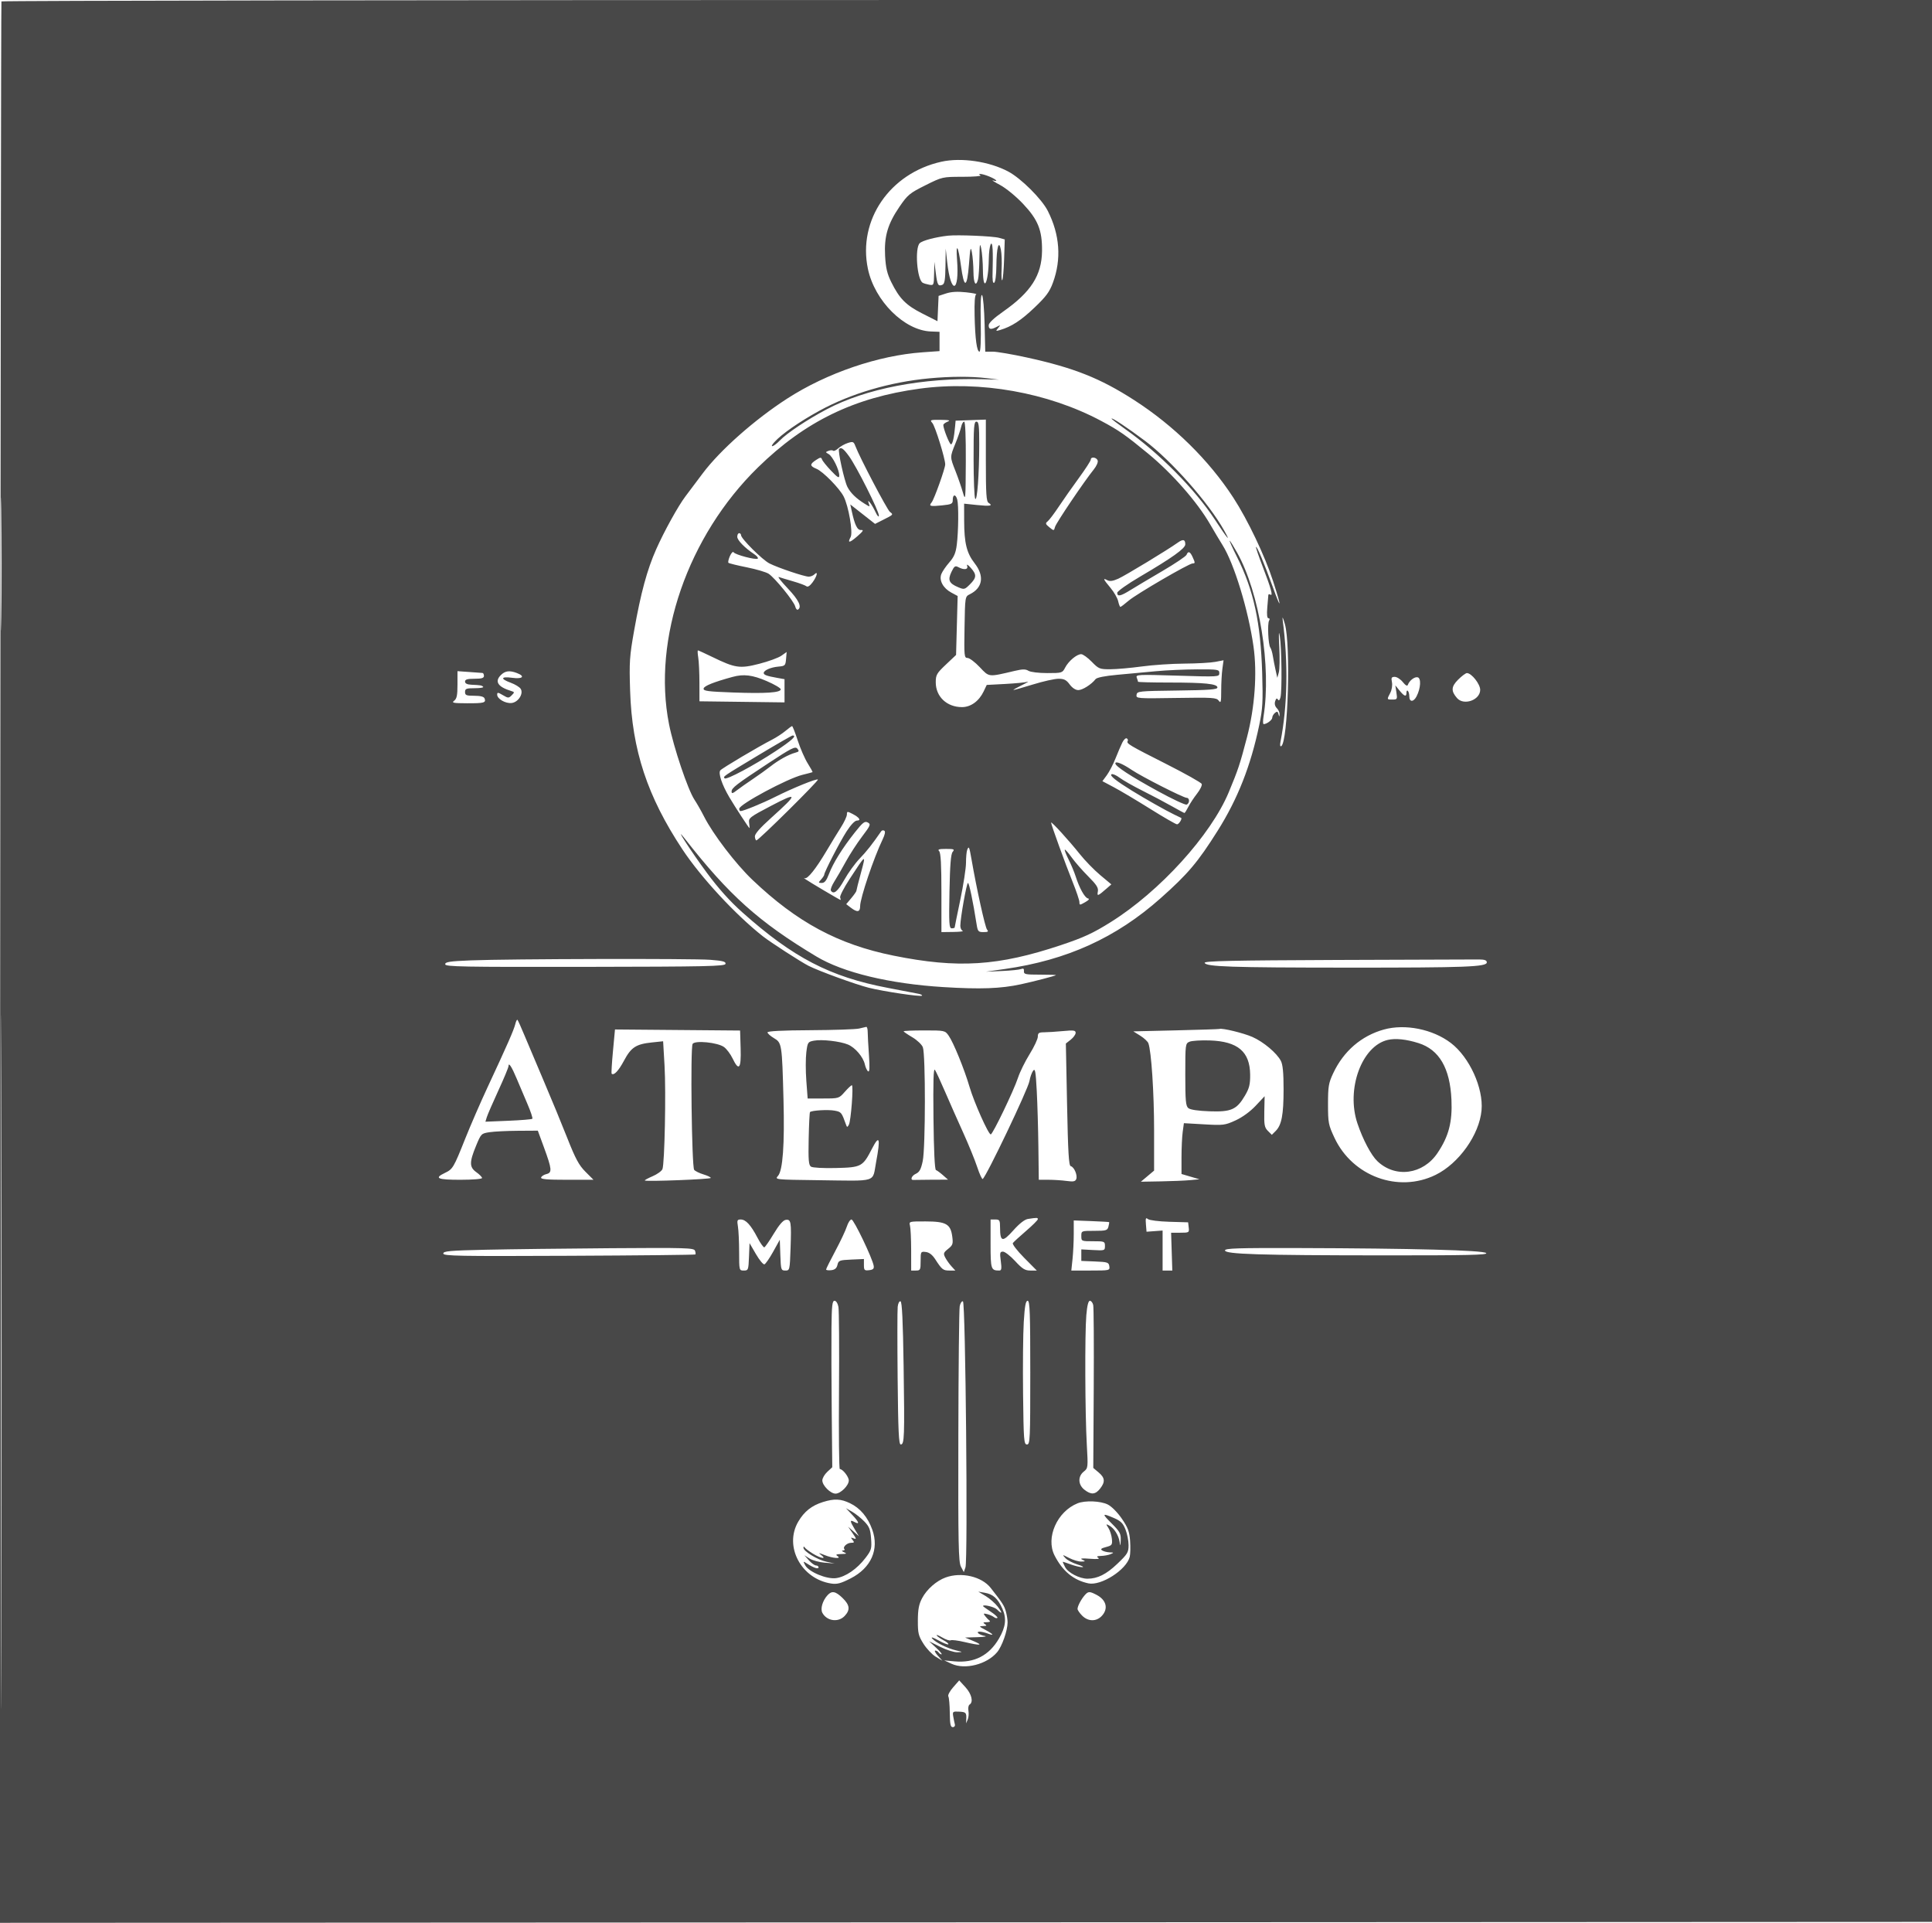 <svg xmlns="http://www.w3.org/2000/svg" width="1022" height="1017" viewBox="0 0 1022 1017" version="1.1">
	<path d="M 0.760 0.750 C 0.563 1.163, 0.263 229.988, 0.093 509.251 L -0.216 1017.002 511.142 1016.751 L 1022.500 1016.500 1022.500 508.250 L 1022.500 0 511.809 0 C 230.929 0, 0.957 0.337, 0.760 0.750 M 498 85.532 C 470.728 91.583, 453.690 116.412, 459.115 142.201 C 462.687 159.185, 478.364 174.781, 492.409 175.323 L 497 175.500 497 180.600 L 497 185.701 488.016 186.338 C 464.568 188.003, 437.448 197.265, 416.500 210.762 C 399.260 221.870, 380.869 238.143, 371.697 250.405 C 367.956 255.407, 363.867 260.850, 362.612 262.500 C 358.790 267.523, 351.323 281.019, 347.113 290.513 C 342.297 301.374, 338.998 313.531, 335.447 333.500 C 333.023 347.133, 332.829 350.050, 333.328 365.500 C 334.336 396.689, 342.439 421.226, 360.985 449.246 C 370.853 464.154, 389.092 483.845, 403.611 495.266 C 407.600 498.404, 423.740 508.828, 427.737 510.848 C 433.265 513.642, 452.570 520.669, 459.543 522.425 C 467.286 524.376, 487.015 527.319, 487.707 526.626 C 487.998 526.335, 487.170 525.884, 485.868 525.623 C 484.566 525.362, 477.220 523.949, 469.544 522.482 C 439.137 516.671, 419.572 506.512, 392.757 482.611 C 386.132 476.706, 380.119 470.016, 373.973 461.713 C 365.716 450.559, 356.056 435.635, 362.098 443.368 C 385.651 473.513, 401.376 487.609, 431.857 505.899 C 446.060 514.421, 470.528 520.318, 499 522.079 C 518.600 523.292, 529.399 522.903, 540 520.604 C 547.122 519.059, 558.148 516.186, 558.568 515.765 C 558.714 515.619, 554.934 515.500, 550.167 515.500 C 542.399 515.500, 541.516 515.311, 541.650 513.681 C 541.759 512.363, 541.347 512.047, 540.150 512.534 C 539.243 512.904, 534.675 513.371, 530 513.573 L 521.500 513.941 531.500 512.518 C 564.330 507.846, 590.426 495.990, 613.984 475.044 C 628.408 462.219, 633.617 456.059, 644.096 439.433 C 654.733 422.557, 661.625 405.053, 666.121 383.500 C 667.936 374.801, 668.139 371.223, 667.678 356 C 666.869 329.250, 663.196 312.250, 654.444 294.750 C 652.038 289.938, 650.256 286, 650.485 286 C 650.715 286, 652.489 288.838, 654.429 292.307 C 666.273 313.486, 672.592 352.686, 668.394 378.940 C 668.037 381.173, 668.056 383, 668.438 383 C 670.084 383, 673 380.818, 673 379.587 C 673 378.849, 673.637 377.716, 674.416 377.069 C 675.541 376.136, 675.929 376.266, 676.300 377.697 C 676.702 379.245, 676.784 379.262, 676.884 377.821 C 676.948 376.898, 676.294 375.437, 675.432 374.574 C 674.429 373.572, 674.108 372.235, 674.541 370.871 C 675.008 369.400, 675.452 369.114, 675.971 369.952 C 676.476 370.770, 676.927 370.404, 677.348 368.835 C 678.231 365.534, 677.987 342.486, 677.004 336.500 C 676.447 333.106, 676.357 334.924, 676.722 342.162 C 677.019 348.026, 676.906 354.101, 676.472 355.662 L 675.683 358.500 674.784 354.500 C 674.289 352.300, 673.632 348.925, 673.324 347 C 673.015 345.075, 672.411 343.050, 671.980 342.500 C 670.888 341.106, 670.372 329.772, 671.331 328.250 C 671.786 327.527, 671.649 327, 671.006 327 C 670.261 327, 670.055 325.097, 670.381 321.250 C 670.649 318.087, 670.898 315.136, 670.934 314.691 C 670.970 314.246, 671.468 314.171, 672.040 314.525 C 673.545 315.455, 672.355 311.162, 667.890 299.551 C 665.786 294.080, 664.213 289.454, 664.396 289.271 C 664.896 288.770, 668.874 298.227, 673.115 310 C 677.900 323.285, 678.105 321.789, 673.467 307.434 C 669.152 294.083, 660.025 274.918, 652.407 263.213 C 639.448 243.304, 620.964 225.132, 599.855 211.552 C 581.950 200.033, 568.059 194.524, 543.179 189.074 C 535.460 187.383, 527.354 186, 525.166 186 L 521.188 186 520.844 171.548 C 520.655 163.600, 520.050 156.646, 519.500 156.096 C 518.833 155.428, 518.600 160.245, 518.799 170.547 C 518.981 179.972, 518.723 186, 518.137 186 C 516.734 186, 515.824 179.288, 515.551 166.934 C 515.392 159.754, 515.682 155.935, 516.405 155.686 C 517.007 155.479, 514.572 154.990, 510.992 154.601 C 506.570 154.120, 503.206 154.311, 500.492 155.197 L 496.500 156.502 496.206 163.191 L 495.911 169.881 487.963 165.861 C 479.245 161.451, 475.782 157.952, 471.450 149.174 C 469.286 144.788, 468.549 141.647, 468.204 135.338 C 467.641 125.035, 469.584 118.439, 475.895 109.224 C 480.123 103.051, 481.237 102.132, 489.500 98.011 C 498.463 93.541, 498.544 93.522, 509.152 93.511 C 515.011 93.505, 519.286 93.169, 518.652 92.765 C 516.585 91.447, 519.829 91.902, 523.532 93.449 C 527.121 94.948, 528.333 96.336, 525.250 95.414 C 524.288 95.127, 525.996 96.227, 529.047 97.859 C 532.187 99.539, 537.454 103.858, 541.183 107.811 C 549.087 116.189, 551.332 121.760, 551.219 132.705 C 551.086 145.554, 545.384 154.476, 530.750 164.734 C 525.668 168.296, 523 170.826, 523 172.083 C 523 174.283, 524.206 174.493, 527.316 172.836 C 529.349 171.753, 529.397 171.798, 528.008 173.481 C 526.623 175.158, 526.695 175.235, 529.008 174.552 C 535.094 172.752, 540.025 169.550, 547.143 162.775 C 553.382 156.835, 555.190 154.399, 556.989 149.500 C 561.566 137.042, 560.640 124.117, 554.271 111.549 C 551.076 105.244, 540.134 94.344, 533.395 90.753 C 523.306 85.377, 508.525 83.197, 498 85.532 M 501.500 124.656 C 494.777 125.407, 487.911 127.232, 486.500 128.643 C 483.855 131.288, 485.075 147.692, 488.054 149.533 C 488.592 149.866, 490.151 150.341, 491.516 150.589 C 493.934 151.027, 494.003 150.874, 494.131 144.770 L 494.262 138.500 495.003 144.289 C 495.831 150.756, 496.238 151.506, 498.457 150.655 C 499.680 150.186, 500.028 148.137, 500.136 140.781 L 500.272 131.500 501.037 138.500 C 502.961 156.100, 507.619 155.069, 506.260 137.343 C 505.530 127.817, 506.935 130.012, 508.339 140.591 C 509.966 152.851, 511.589 152.546, 512.568 139.796 C 513.246 130.957, 513.466 130.066, 514.121 133.500 C 514.541 135.700, 514.911 140.313, 514.942 143.750 C 515 149.987, 516.228 152.011, 517.370 147.750 C 517.701 146.512, 518.031 141.450, 518.101 136.500 C 518.209 128.989, 518.367 128.162, 519.057 131.500 C 519.512 133.700, 519.911 138.762, 519.942 142.750 C 520.042 155.237, 522.867 150.025, 523.059 137 C 523.168 129.626, 524.766 125.695, 525.092 132 C 525.220 134.475, 525.212 139.589, 525.074 143.363 C 524.901 148.109, 525.160 150.019, 525.912 149.554 C 526.543 149.165, 527.030 145.439, 527.070 140.691 C 527.155 130.828, 528.370 126.498, 529.471 132.138 C 529.861 134.139, 530.027 138.731, 529.840 142.342 C 529.653 145.954, 529.798 148.592, 530.163 148.204 C 530.527 147.817, 530.977 142.807, 531.163 137.072 L 531.500 126.644 528.500 125.796 C 525.299 124.892, 506.501 124.098, 501.500 124.656 M 491.500 200.115 C 470.730 202.065, 450.074 208.152, 433.559 217.190 C 422.868 223.040, 413.415 229.623, 409.595 233.878 C 406.650 237.159, 409.258 236.384, 412.480 233.021 C 416.230 229.107, 426.921 221.981, 437.226 216.526 C 458.062 205.496, 488.152 199.699, 520 200.578 L 528.500 200.812 522 200.023 C 513.685 199.013, 502.890 199.046, 491.500 200.115 M 486.500 205.563 C 451.808 210.268, 425.819 222.919, 400.975 247.193 C 363.847 283.469, 344.980 337.948, 353.913 383.081 C 356.346 395.374, 363.870 417.694, 367.357 422.964 C 368.681 424.963, 370.972 428.985, 372.450 431.902 C 377.188 441.251, 389.188 456.952, 398.021 465.357 C 421.644 487.837, 443.440 499.545, 472.660 505.450 C 506.672 512.323, 528.041 510.978, 561.248 499.873 C 573.278 495.850, 578.125 493.610, 587.546 487.720 C 613.468 471.516, 640.539 441.728, 650.010 418.986 C 654.971 407.074, 655.895 404.291, 659.629 390 C 663.792 374.072, 665.087 356.029, 663.082 341.895 C 660.349 322.635, 652.822 298.011, 646.698 288.299 C 645.380 286.209, 642.418 281.244, 640.115 277.264 C 633.291 265.473, 620.067 250.401, 607.357 239.931 C 595.348 230.038, 591.844 227.597, 582.500 222.618 C 554.275 207.578, 518.498 201.222, 486.500 205.563 M 588 221.419 C 588 221.664, 591.216 224.130, 595.148 226.900 C 613.181 239.605, 632.094 258.700, 642.741 274.951 C 649.372 285.071, 651.439 287.473, 647.517 280.500 C 639.253 265.806, 619.632 243.607, 605.667 233.154 C 596.280 226.126, 588 220.627, 588 221.419 M 493.214 223.750 C 494.697 225.452, 500 242.548, 500 245.625 C 500 247.763, 494.159 264.104, 492.816 265.722 C 491.166 267.710, 492.016 267.957, 498.283 267.310 C 503.457 266.776, 504 266.496, 504 264.360 C 504 261.361, 505.576 261.288, 506.370 264.250 C 507.160 267.199, 507.019 280.999, 506.126 288.128 C 505.583 292.466, 504.670 294.611, 502.144 297.489 C 500.341 299.542, 498.448 302.322, 497.936 303.667 C 496.674 306.987, 498.896 311.090, 503.214 313.416 L 506.584 315.231 506.165 330.822 L 505.746 346.413 500.373 351.493 C 495.493 356.108, 495 356.970, 495 360.883 C 495 368.462, 500.857 374, 508.874 374 C 513.544 374, 517.904 370.830, 520.364 365.646 L 521.966 362.269 531.733 361.752 C 537.105 361.468, 542.400 360.951, 543.500 360.604 C 544.600 360.256, 543.250 361.076, 540.500 362.425 C 537.750 363.774, 535.782 364.905, 536.127 364.939 C 536.472 364.972, 541.140 363.650, 546.500 362 C 551.860 360.350, 557.906 359, 559.935 359 C 562.874 359, 564.075 359.610, 565.842 362 C 567.205 363.844, 568.960 365, 570.395 365 C 572.643 365, 577.380 361.996, 579.538 359.203 C 580.193 358.355, 584.447 357.506, 591.038 356.907 C 596.792 356.384, 606 355.531, 611.500 355.012 C 617 354.492, 626.788 354.052, 633.250 354.034 C 644.389 354.002, 645 354.105, 645 356.023 C 645 358.014, 644.644 358.035, 622.831 357.360 C 601.995 356.716, 600.701 356.779, 601.331 358.419 C 601.699 359.379, 602 360.352, 602 360.582 C 602 360.812, 609.362 361, 618.360 361 C 637.314 361, 644 361.682, 644 363.616 C 644 364.691, 639.744 365.014, 622.750 365.230 C 602.367 365.489, 601.488 365.582, 601.212 367.500 C 600.931 369.455, 601.400 369.492, 622.160 369.160 C 641.603 368.849, 643.505 368.970, 644.698 370.601 C 645.813 372.126, 646 371.368, 646 365.331 C 646 361.452, 646.279 356.242, 646.621 353.752 L 647.241 349.224 642.871 350.069 C 640.467 350.533, 633.100 350.947, 626.500 350.988 C 619.900 351.030, 609.775 351.710, 604 352.500 C 598.225 353.290, 590.779 353.951, 587.453 353.968 C 581.699 353.998, 581.217 353.806, 577.500 350 C 575.352 347.800, 572.846 346, 571.932 346 C 569.592 346, 565.237 349.642, 563.454 353.088 C 561.982 355.935, 561.771 356, 553.961 356 C 549.452 356, 545.130 355.474, 544.038 354.792 C 542.523 353.846, 540.955 353.854, 536.802 354.831 C 522.610 358.168, 523.373 358.249, 518.263 352.852 C 515.736 350.184, 512.832 348, 511.810 348 C 510.063 348, 509.967 347.022, 510.225 331.778 C 510.499 315.591, 510.505 315.554, 513 314.317 C 519.864 310.914, 520.837 304.686, 515.561 297.914 C 511.356 292.516, 510.056 287.243, 510.024 275.448 L 510 266.396 516.750 267.102 C 523.769 267.835, 525.473 267.528, 522.971 265.983 C 521.750 265.228, 521.500 261.410, 521.500 243.501 L 521.500 221.928 513.500 222.214 L 505.500 222.500 505.236 225.500 C 504.713 231.441, 503.894 235, 503.049 235 C 502.260 235, 499 226.778, 499 224.790 C 499 224.320, 500.012 223.529, 501.250 223.031 C 502.985 222.334, 502.149 222.112, 497.595 222.063 C 492.055 222.004, 491.784 222.108, 493.214 223.750 M 508.450 225.750 C 508.126 227.262, 506.766 231.200, 505.428 234.500 C 502.446 241.852, 502.445 241.551, 505.469 249.230 C 506.827 252.679, 508.580 257.750, 509.365 260.500 C 510.719 265.245, 510.797 264.416, 510.896 244.250 C 510.961 230.954, 510.633 223, 510.019 223 C 509.480 223, 508.773 224.238, 508.450 225.750 M 515.015 242.750 C 515.024 253.613, 515.404 263.089, 515.861 263.810 C 516.910 265.463, 518 250.701, 518 234.846 C 518 224.983, 517.749 223, 516.500 223 C 515.217 223, 515.002 225.854, 515.015 242.750 M 448.500 234.293 C 446.850 234.822, 444.567 236.101, 443.426 237.136 C 442.285 238.171, 441.067 238.734, 440.719 238.386 C 440.371 238.038, 439.279 238.064, 438.293 238.444 C 436.581 239.103, 436.583 239.181, 438.345 240.170 C 440.428 241.339, 443.957 248.466, 443.955 251.500 C 443.954 253.111, 443.113 252.620, 439.636 248.976 C 437.261 246.488, 435.099 243.798, 434.832 242.997 C 434.421 241.764, 433.939 241.810, 431.674 243.294 C 428.251 245.537, 428.306 246.470, 431.950 247.979 C 435.354 249.389, 444.040 258.235, 446.264 262.558 C 448.882 267.644, 451.291 281.588, 449.976 284.044 C 448.170 287.420, 449.358 287.269, 453.583 283.586 C 456.574 280.980, 457.034 280.211, 455.531 280.336 C 453.516 280.504, 452.159 277.745, 450.521 270.154 L 449.799 266.808 456.345 271.952 L 462.891 277.097 467.195 274.925 C 472.692 272.153, 472.647 272.206, 470.752 270.740 C 469.265 269.590, 454.751 241.950, 452.500 235.982 C 451.592 233.576, 451.224 233.420, 448.500 234.293 M 443.856 237.477 C 443.075 238.258, 446.628 254.381, 448.282 257.562 C 449.948 260.766, 452.889 263.627, 457.405 266.440 C 460.226 268.197, 460.289 268.195, 459.595 266.374 C 458.327 263.044, 461.111 266.513, 463.062 270.692 C 464.088 272.893, 464.872 273.755, 464.919 272.736 C 465.024 270.447, 453.119 246.766, 449.091 241.250 C 446.159 237.235, 444.961 236.372, 443.856 237.477 M 0.468 298.500 C 0.468 329.850, 0.595 342.530, 0.750 326.679 C 0.904 310.827, 0.904 285.177, 0.749 269.679 C 0.594 254.180, 0.468 267.150, 0.468 298.500 M 577 243.109 C 577 243.719, 574.157 248.106, 570.683 252.859 C 567.209 257.612, 562.425 264.425, 560.052 268 C 557.679 271.575, 555.055 275.049, 554.220 275.719 C 552.893 276.785, 553.003 277.183, 555.101 278.888 C 557.492 280.831, 557.502 280.830, 558.103 278.669 C 558.694 276.541, 573.484 254.624, 578.618 248.268 C 580.081 246.457, 580.972 244.369, 580.645 243.518 C 579.977 241.776, 577 241.441, 577 243.109 M 390 283.896 C 390 285.734, 393.946 289.777, 399.024 293.141 C 400.386 294.043, 401.211 295.082, 400.857 295.450 C 400.018 296.323, 388.870 293.408, 388.064 292.104 C 387.723 291.552, 386.845 292.453, 386.113 294.108 C 385.381 295.762, 385.031 297.365, 385.337 297.670 C 385.642 297.975, 390.009 299.051, 395.042 300.061 C 400.075 301.070, 405.272 302.603, 406.590 303.467 C 409.900 305.636, 419.961 317.996, 420.649 320.740 C 420.960 321.975, 421.615 322.738, 422.107 322.434 C 424.319 321.067, 422.531 317.333, 416.750 311.249 C 413.313 307.631, 411.175 304.909, 412 305.200 C 412.825 305.491, 416.200 306.507, 419.500 307.459 C 422.800 308.410, 425.985 309.587, 426.577 310.074 C 427.265 310.638, 428.440 309.896, 429.827 308.020 C 432.207 304.801, 432.928 301.672, 430.800 303.800 C 430.140 304.460, 428.799 305, 427.821 305 C 425.498 305, 411.486 300.287, 407 297.997 C 403.276 296.097, 392 284.878, 392 283.074 C 392 282.483, 391.550 282, 391 282 C 390.450 282, 390 282.853, 390 283.896 M 623 287.022 C 617.605 290.877, 595.283 304.408, 591.551 306.084 C 588.753 307.341, 587.078 307.577, 585.801 306.894 C 583.241 305.523, 583.537 306.257, 587.420 310.905 C 589.302 313.156, 591.137 316.349, 591.500 317.999 C 591.862 319.650, 592.389 321, 592.670 321 C 592.952 321, 594.919 319.513, 597.041 317.697 C 601.106 314.217, 628.970 298, 630.884 298 C 632.279 298, 632.275 297.697, 630.839 294.547 C 629.534 291.682, 628.478 291.313, 627.663 293.437 C 627.359 294.227, 621.574 298.115, 614.806 302.076 C 608.037 306.038, 600.436 310.566, 597.912 312.139 C 592.786 315.336, 591 315.698, 591 313.538 C 591 312.727, 596.448 308.879, 603.250 304.888 C 620.084 295.009, 627 290.066, 627 287.914 C 627 285.275, 625.814 285.010, 623 287.022 M 511.602 299.250 C 512.309 301.272, 510.030 301.622, 506.935 299.965 C 505.274 299.076, 504.760 299.436, 503.290 302.519 C 501.251 306.794, 502.026 308.551, 506.845 310.577 C 510.037 311.919, 510.298 311.856, 513.088 309.066 C 516.651 305.503, 516.724 303.923, 513.496 300.306 C 512.002 298.633, 511.238 298.207, 511.602 299.250 M 678.528 328 C 681.502 350.533, 681.084 373.387, 677.351 392.375 C 677.008 394.121, 677.169 395.014, 677.761 394.647 C 681.347 392.432, 682.859 341.004, 679.663 330 C 678.628 326.436, 678.228 325.732, 678.528 328 M 369.358 347.750 C 369.699 349.813, 369.983 355.871, 369.989 361.213 L 370 370.927 392.501 371.213 L 415.002 371.500 415.001 365.361 L 415 359.223 411.250 358.558 C 405.700 357.574, 404 356.967, 404 355.968 C 404 354.552, 407.715 352.929, 411.778 352.571 C 415.276 352.262, 415.519 352.020, 415.815 348.543 L 416.130 344.844 413.315 346.829 C 411.767 347.920, 406.515 349.836, 401.645 351.086 C 391.367 353.724, 388.927 353.372, 376.911 347.524 C 372.928 345.586, 369.460 344, 369.204 344 C 368.948 344, 369.017 345.688, 369.358 347.750 M 242 362.132 C 242 367.766, 241.630 369.561, 240.250 370.608 C 238.751 371.746, 239.731 371.941, 247.083 371.968 C 256.088 372.002, 257.203 371.692, 256.324 369.402 C 255.964 368.464, 254.168 368, 250.893 368 C 246.667 368, 246 367.728, 246 366 C 246 364.258, 246.667 364, 251.167 364 C 254.008 364, 256.002 363.668, 255.596 363.263 C 254.810 362.476, 254.314 362.390, 249.250 362.152 C 247.095 362.051, 246 361.494, 246 360.500 C 246 359.367, 247.222 359, 251 359 C 254.778 359, 256 358.633, 256 357.500 C 256 356.675, 255.662 355.971, 255.250 355.936 C 254.838 355.900, 251.688 355.672, 248.250 355.428 L 242 354.985 242 362.132 M 264.939 357.061 C 261.516 360.484, 263.359 363.312, 270.428 365.482 C 272.232 366.036, 272.248 366.181, 270.677 367.752 C 269.106 369.323, 268.807 369.317, 265.999 367.659 C 263.408 366.128, 263 366.095, 263 367.420 C 263 369.651, 267.426 372.197, 270.654 371.823 C 274.159 371.416, 277.048 366.887, 275.435 364.328 C 274.849 363.398, 272.486 361.952, 270.185 361.112 C 264.482 359.033, 264.910 357.662, 271 358.500 C 276.491 359.255, 277.985 357.705, 273.435 355.975 C 269.539 354.494, 267.208 354.792, 264.939 357.061 M 771.325 359.475 C 767.633 363.167, 767.500 365.523, 770.773 369.250 C 774.366 373.342, 783 370.246, 783 364.866 C 783 361.794, 778.410 356, 775.977 356 C 775.330 356, 773.236 357.564, 771.325 359.475 M 387.500 358.026 C 377.538 360.751, 372.473 362.781, 372.209 364.153 C 371.957 365.462, 374.242 365.773, 387.707 366.263 C 405.036 366.893, 413 366.363, 413 364.580 C 413 363.942, 409.641 361.976, 405.535 360.210 C 398.026 356.981, 393.376 356.418, 387.500 358.026 M 736.317 360.835 C 736.640 362.449, 736.263 364.866, 735.442 366.449 C 733.574 370.050, 733.557 370, 736.631 370 C 739.107 370, 739.228 369.780, 738.681 366.250 L 738.100 362.500 740.338 365.250 C 742.898 368.397, 744 368.723, 744 366.333 C 744 365.417, 744.337 365.007, 744.750 365.424 C 745.163 365.840, 745.500 367.113, 745.500 368.252 C 745.500 371.427, 747.711 371.460, 749.340 368.309 C 751.572 363.994, 751.855 358.599, 749.871 358.215 C 748.201 357.892, 745.533 359.975, 744.725 362.232 C 744.430 363.057, 743.500 362.539, 742.063 360.750 C 740.849 359.238, 738.931 358, 737.802 358 C 736.082 358, 735.842 358.458, 736.317 360.835 M 415.500 386.591 C 413.850 387.976, 410.700 390.033, 408.500 391.161 C 401.151 394.931, 382.009 406.284, 381.045 407.445 C 379.839 408.899, 381.890 415.030, 385.801 421.662 C 388.813 426.770, 396.145 438, 396.468 438 C 396.570 438, 396.482 436.762, 396.272 435.250 C 395.912 432.652, 396.561 432.149, 408.048 426.128 C 422.256 418.682, 422.254 419.720, 408.031 432.500 C 401.920 437.992, 399.187 441.127, 399.314 442.500 C 399.416 443.600, 399.779 444.500, 400.120 444.500 C 401.247 444.500, 433.212 412.878, 432.652 412.318 C 432.006 411.673, 419.326 416.828, 409.819 421.601 C 403.271 424.889, 393.234 428.998, 391.750 428.999 C 391.337 429, 391.015 428.438, 391.034 427.750 C 391.098 425.399, 416.534 411.764, 424.500 409.811 C 427.250 409.136, 429.636 408.505, 429.801 408.408 C 429.967 408.311, 428.842 406.240, 427.301 403.806 C 425.761 401.372, 423.375 395.922, 422 391.694 C 420.625 387.466, 419.275 384.021, 419 384.039 C 418.725 384.057, 417.150 385.205, 415.500 386.591 M 401.146 399.451 C 382.149 410.861, 382.374 410.707, 383.336 411.669 C 384.283 412.617, 398.743 404.908, 410.250 397.321 C 418.815 391.673, 421.746 388.968, 419.250 389.014 C 418.837 389.021, 410.691 393.718, 401.146 399.451 M 593.706 392.717 C 592.947 394.248, 591.315 398.051, 590.080 401.168 C 588.845 404.286, 586.782 408.262, 585.497 410.004 L 583.159 413.173 589.332 416.447 C 592.727 418.248, 601.353 423.382, 608.502 427.855 C 615.651 432.328, 622.014 435.991, 622.643 435.994 C 623.630 435.999, 625.528 432.954, 624.774 432.577 C 624.623 432.502, 622.925 431.683, 621 430.758 C 616.652 428.667, 605.860 422.568, 598.815 418.220 C 590.307 412.968, 586.859 410.205, 587.963 409.523 C 588.527 409.174, 590.453 409.991, 592.244 411.337 C 594.035 412.683, 599.550 415.813, 604.500 418.291 C 609.450 420.769, 616.356 424.417, 619.846 426.398 C 623.336 428.379, 626.362 430, 626.570 430 C 626.778 430, 627.697 428.538, 628.611 426.750 C 629.526 424.962, 631.607 421.804, 633.237 419.730 C 634.866 417.657, 635.971 415.367, 635.693 414.641 C 635.414 413.915, 626.932 409.149, 616.843 404.050 C 597.328 394.185, 595.735 393.237, 596.527 391.956 C 596.805 391.506, 596.594 390.867, 596.059 390.536 C 595.523 390.205, 594.464 391.187, 593.706 392.717 M 406.500 403.644 C 389.383 414.903, 387 416.738, 387 418.659 C 387 419.849, 387.579 419.716, 389.750 418.027 C 391.262 416.850, 395.038 414.190, 398.139 412.115 C 401.240 410.041, 405.515 406.978, 407.639 405.309 C 411.882 401.974, 417.229 399.033, 420.776 398.085 C 422.705 397.569, 422.864 397.233, 421.783 395.954 C 420.666 394.632, 418.684 395.630, 406.500 403.644 M 590 403.763 C 590 405.286, 597.936 410.466, 612.477 418.433 C 620.133 422.629, 626.983 425.837, 627.699 425.562 C 629.362 424.924, 629.404 422.005, 627.750 421.984 C 625.967 421.962, 603.923 410.764, 598.630 407.192 C 593.694 403.861, 590 402.393, 590 403.763 M 0.493 720.500 C 0.493 883.850, 0.609 950.526, 0.750 868.669 C 0.891 786.812, 0.891 653.162, 0.750 571.669 C 0.609 490.176, 0.493 557.150, 0.493 720.500 M 448 430.779 C 448 431.785, 446.582 434.834, 444.849 437.554 C 443.116 440.274, 439.716 445.841, 437.294 449.925 C 431.570 459.577, 427.116 465.145, 425.662 464.467 C 425.023 464.169, 425.175 464.399, 426 464.978 C 428.058 466.423, 444.245 476, 444.628 476 C 444.798 476, 444.710 475.409, 444.433 474.686 C 444.156 473.963, 446.404 469.576, 449.428 464.936 C 458.181 451.511, 458.177 451.513, 455.467 461.500 C 454.124 466.450, 453.019 470.803, 453.012 471.173 C 453.006 471.544, 451.794 473.280, 450.319 475.033 L 447.638 478.219 450.069 480.087 C 453.489 482.715, 455 482.459, 455 479.250 C 455 475.059, 462.225 453.647, 466.912 443.945 C 468.124 441.437, 468.446 439.775, 467.796 439.374 C 467.235 439.027, 466.489 439.161, 466.138 439.670 C 461.444 446.482, 458.468 450.258, 454.783 454.076 C 452.354 456.593, 448.687 461.656, 446.634 465.326 C 443.148 471.560, 440.941 473.332, 439.522 471.035 C 439.194 470.504, 440.007 468.367, 441.329 466.285 C 442.651 464.203, 445.401 459.442, 447.440 455.705 C 449.480 451.968, 453.343 446.010, 456.027 442.465 C 460.526 436.520, 460.760 435.942, 459.033 435.017 C 457.440 434.165, 456.419 434.950, 452.211 440.258 C 445.606 448.591, 440.702 456.467, 438.520 462.250 C 437.197 465.757, 436.200 467, 434.709 467 C 432.816 467, 432.794 466.886, 434.345 465.171 C 435.255 464.165, 436 463.036, 436 462.661 C 436 461.289, 444.226 445.337, 447.811 439.759 C 450.058 436.262, 452.207 434.014, 453.309 434.009 C 455.693 433.997, 454.596 432.359, 450.937 430.467 C 448.204 429.054, 448 429.076, 448 430.779 M 556.015 435.082 C 555.989 436.062, 563.595 457.025, 567.405 466.472 C 569.382 471.376, 571 476.180, 571 477.148 C 571 478.814, 571.158 478.817, 573.995 477.203 C 576.017 476.053, 576.498 475.394, 575.476 475.173 C 573.808 474.813, 570.969 469.695, 568.999 463.500 C 568.299 461.300, 566.633 457.318, 565.296 454.651 C 563.959 451.983, 563.045 449.622, 563.264 449.402 C 563.484 449.183, 565.114 451.023, 566.886 453.491 C 568.658 455.959, 572.608 460.477, 575.663 463.532 C 580.094 467.963, 581.121 469.585, 580.745 471.552 C 580.235 474.220, 580.700 474.044, 585.693 469.677 L 587.886 467.759 582.011 462.849 C 578.779 460.149, 573.908 455.141, 571.185 451.720 C 565.555 444.646, 556.039 434.208, 556.015 435.082 M 511.624 449.539 C 511.281 450.432, 511 453.492, 511 456.338 C 511 459.185, 509.650 467.958, 508 475.835 C 506.350 483.712, 505 490.347, 505 490.578 C 505 490.810, 504.300 491, 503.443 491 C 502.076 491, 501.932 488.647, 502.255 471.579 C 502.523 457.491, 502.984 451.724, 503.934 450.579 C 505.098 449.177, 504.703 449, 500.422 449 C 496.672 449, 495.867 449.267, 496.800 450.200 C 497.656 451.056, 498 457.356, 498 472.200 L 498 493 504.250 492.921 C 507.688 492.878, 509.938 492.615, 509.250 492.338 C 508.563 492.060, 507.999 490.858, 507.997 489.667 C 507.991 485.672, 511.319 467, 512.037 467 C 512.668 467, 514.699 476.705, 516.589 488.750 C 517.202 492.655, 517.498 493, 520.250 493 C 522.662 493, 523.025 492.735, 522.116 491.640 C 521.103 490.419, 516.626 470.150, 513.919 454.525 C 512.751 447.783, 512.504 447.245, 511.624 449.539 M 249 507.956 C 237.909 508.403, 235.500 508.768, 235.500 510 C 235.500 511.321, 244.338 511.486, 309.500 511.385 C 374.044 511.284, 383.538 511.080, 383.794 509.786 C 384.027 508.611, 382.369 508.169, 375.794 507.658 C 366.249 506.915, 269.154 507.143, 249 507.956 M 707.669 507.728 C 651.757 507.953, 636.924 508.275, 637.249 509.257 C 637.929 511.314, 651.129 511.758, 712.485 511.789 C 775.561 511.820, 786.500 511.408, 786.500 509 C 786.500 507.922, 785.376 507.492, 782.500 507.471 C 780.300 507.455, 746.626 507.570, 707.669 507.728 M 272.567 541.703 C 271.831 544.757, 268.309 552.777, 257.942 575 C 254.221 582.975, 248.889 595.241, 246.092 602.259 C 239.950 617.667, 239.528 618.378, 235.322 620.383 C 229.481 623.169, 231.360 624, 243.500 624 C 249.940 624, 255 623.590, 255 623.068 C 255 622.556, 253.650 621.175, 252 620 C 248.255 617.333, 248.225 614.747, 251.837 606 C 254.478 599.606, 254.595 599.489, 259.011 598.824 C 261.480 598.452, 268.225 598.119, 274 598.084 L 284.500 598.019 287.705 606.760 C 291.972 618.394, 292.149 620.233, 289.074 620.972 C 287.740 621.293, 286.465 622.105, 286.241 622.778 C 285.933 623.702, 289.258 624, 299.890 624 L 313.947 624 309.698 619.750 C 306.261 616.313, 304.429 612.918, 300.120 602 C 297.189 594.575, 291.623 581.075, 287.749 572 C 283.876 562.925, 279.250 551.990, 277.470 547.701 C 275.691 543.411, 274.011 539.677, 273.737 539.404 C 273.464 539.131, 272.937 540.165, 272.567 541.703 M 454.500 544 C 452.850 544.420, 441.262 544.817, 428.750 544.882 C 413.831 544.959, 406 545.356, 406 546.034 C 406 546.602, 407.546 547.980, 409.436 549.095 C 413.581 551.540, 413.683 552.202, 414.455 581.500 C 415.085 605.423, 414.094 619.133, 411.531 621.966 C 409.773 623.908, 409.979 623.930, 432.628 624.214 C 464.844 624.617, 461.366 625.702, 463.455 614.600 C 465.840 601.931, 465.218 599.881, 461.302 607.500 C 456.370 617.097, 455.705 617.454, 442.148 617.780 C 435.521 617.939, 429.853 617.628, 429 617.057 C 427.764 616.232, 427.549 613.636, 427.777 602.334 C 427.930 594.787, 428.245 588.422, 428.478 588.189 C 429.375 587.292, 438.046 586.786, 441.483 587.431 C 445.047 588.100, 445.185 588.270, 447.597 595 C 448.064 596.302, 448.253 596.288, 449.037 594.893 C 450.137 592.934, 451.569 574, 450.617 574 C 450.244 574, 448.556 575.575, 446.866 577.500 C 443.819 580.971, 443.723 581, 435.515 581 L 427.238 581 426.534 571.607 C 426.146 566.441, 426.143 559.702, 426.527 556.631 C 427.198 551.259, 427.353 551.024, 430.625 550.411 C 434.766 549.634, 444.394 550.735, 448.547 552.462 C 452.388 554.058, 456.630 559.039, 457.492 562.965 C 457.856 564.621, 458.642 566.279, 459.238 566.647 C 460.005 567.121, 460.128 564.590, 459.661 558.005 C 459.297 552.883, 459 547.412, 459 545.846 C 459 544.281, 458.663 543.053, 458.250 543.118 C 457.837 543.183, 456.150 543.580, 454.500 544 M 732 544.539 C 720.124 547.855, 710.701 555.993, 705.240 567.650 C 702.799 572.863, 702.500 574.644, 702.500 584 C 702.500 593.867, 702.706 594.940, 705.926 601.810 C 715.467 622.169, 739.706 631.061, 759.390 621.422 C 771.717 615.386, 782.539 600.180, 783.711 587.247 C 784.775 575.513, 777.328 559.160, 767.504 551.659 C 757.910 544.333, 743.258 541.395, 732 544.539 M 324.246 556 C 323.657 562.325, 323.341 567.668, 323.544 567.874 C 324.695 569.037, 327.201 566.403, 330.079 561.004 C 333.854 553.920, 336.433 552.238, 344.867 551.356 L 350.783 550.738 351.533 563.619 C 352.347 577.629, 351.586 615.366, 350.428 618.347 C 350.034 619.364, 347.688 621.062, 345.214 622.123 C 342.741 623.183, 340.893 624.198, 341.108 624.378 C 341.898 625.038, 376 623.721, 376 623.030 C 376 622.638, 374.253 621.793, 372.119 621.154 C 369.984 620.514, 367.775 619.430, 367.210 618.745 C 365.912 617.171, 365.135 554.066, 366.390 552.118 C 367.655 550.156, 379.641 551.361, 382.991 553.787 C 384.371 554.786, 386.400 557.477, 387.500 559.766 C 390.883 566.805, 392.112 565.303, 391.786 554.529 L 391.500 545.058 358.408 544.779 L 325.316 544.500 324.246 556 M 622 544.971 L 599.500 545.500 603.151 547.770 C 605.159 549.019, 607.100 550.818, 607.465 551.769 C 609.035 555.861, 610.500 578.089, 610.500 597.822 L 610.500 619.145 607 622.083 L 603.500 625.021 614 624.839 C 619.775 624.739, 626.750 624.450, 629.500 624.196 L 634.500 623.735 629.750 622.337 L 625 620.939 625 612.109 C 625 607.253, 625.284 601.205, 625.632 598.671 L 626.263 594.062 636.977 594.675 C 647.159 595.257, 647.985 595.154, 653.596 592.587 C 657.204 590.936, 661.341 587.926, 664.235 584.845 L 668.969 579.805 668.796 587.937 C 668.647 594.972, 668.904 596.348, 670.701 598.145 L 672.778 600.222 674.824 598.176 C 677.962 595.038, 678.988 589.632, 678.994 576.200 C 678.998 567.460, 678.585 563.097, 677.565 561.125 C 675.413 556.963, 668.411 551.072, 662.523 548.468 C 657.852 546.402, 646.533 543.648, 645.066 544.221 C 644.755 544.343, 634.375 544.680, 622 544.971 M 478 545.458 C 478 545.710, 480.060 547.123, 482.578 548.599 C 485.096 550.074, 487.613 552.456, 488.171 553.891 C 489.643 557.677, 489.591 607.116, 488.107 614.108 C 487.168 618.534, 486.382 619.960, 484.380 620.873 C 482.151 621.888, 481.327 624.277, 483.275 624.075 C 483.674 624.034, 487.938 623.986, 492.750 623.968 L 501.500 623.937 498.817 621.574 C 497.342 620.275, 495.673 619.051, 495.110 618.856 C 494.455 618.628, 493.980 608.728, 493.793 591.382 C 493.581 571.778, 493.798 564.712, 494.576 565.882 C 495.168 566.772, 497.590 572, 499.959 577.500 C 502.328 583, 506.613 592.675, 509.481 599 C 512.349 605.325, 515.701 613.541, 516.931 617.257 C 518.161 620.974, 519.468 623.816, 519.834 623.573 C 521.774 622.286, 543.800 576.169, 544.560 571.802 C 544.913 569.769, 545.782 567.313, 546.489 566.346 C 547.572 564.864, 547.878 566.548, 548.431 577.044 C 548.793 583.895, 549.181 597.260, 549.294 606.745 L 549.500 623.990 554.610 623.995 C 557.421 623.998, 561.741 624.277, 564.209 624.615 C 567.810 625.109, 568.821 624.909, 569.322 623.603 C 570.087 621.609, 568.203 617.202, 566.412 616.796 C 565.382 616.563, 564.966 609.604, 564.463 584.213 L 563.823 551.927 566.412 549.891 C 567.835 548.771, 569 547.147, 569 546.283 C 569 544.946, 567.991 544.806, 562.250 545.348 C 558.538 545.699, 554.038 545.989, 552.250 545.993 C 549.537 545.999, 549 546.376, 549 548.276 C 549 549.528, 547.048 553.690, 544.662 557.526 C 542.276 561.362, 539.511 566.975, 538.518 570 C 536.290 576.788, 525.125 600, 524.088 600 C 522.849 600, 515.288 583.079, 512.917 575 C 510.135 565.519, 504.357 551.341, 501.812 547.750 C 499.890 545.037, 499.719 545, 488.932 545 C 482.919 545, 478 545.206, 478 545.458 M 734.123 550.018 C 720.310 553.215, 711.978 576.124, 718.061 594.181 C 720.967 602.806, 725.324 611.038, 728.656 614.197 C 738.172 623.220, 752.754 621.226, 760.411 609.856 C 766.361 601.021, 768.329 593.497, 767.797 581.619 C 767.052 564.969, 761.324 555.152, 750.341 551.699 C 743.842 549.656, 738.209 549.072, 734.123 550.018 M 629.250 550.973 C 627.047 551.915, 627 552.280, 627 568.345 C 627 582.239, 627.248 584.961, 628.617 586.097 C 629.647 586.952, 633.731 587.561, 639.867 587.777 C 651.326 588.179, 654.225 586.885, 658.606 579.409 C 660.861 575.561, 661.359 573.534, 661.311 568.404 C 661.197 556.241, 654.806 550.809, 640.018 550.302 C 635.333 550.141, 630.487 550.443, 629.250 550.973 M 269 563.858 C 269 564.549, 266.579 570.377, 263.619 576.808 C 260.660 583.238, 257.909 589.576, 257.507 590.892 L 256.775 593.284 268.912 592.784 C 275.588 592.509, 281.297 592.036, 281.601 591.733 C 281.904 591.429, 280.727 587.878, 278.986 583.840 C 277.244 579.803, 274.696 573.800, 273.322 570.500 C 270.734 564.282, 269 561.617, 269 563.858 M 543.773 644.714 C 542.021 644.980, 539.234 647.161, 535.983 650.809 C 530.305 657.179, 529.043 656.897, 529.015 649.250 C 529.001 645.387, 528.772 645, 526.500 645 L 524 645 524 657.893 C 524 671.345, 524.214 672, 528.616 672 C 529.781 672, 529.938 671.010, 529.406 667 C 528.821 662.590, 528.957 662, 530.561 662 C 531.561 662, 534.459 664.250, 537 667 C 540.808 671.121, 542.221 672, 545.034 672 L 548.446 672 541.755 665.250 C 538.069 661.531, 535.386 658.039, 535.782 657.474 C 536.177 656.909, 539.313 654.029, 542.750 651.074 C 546.188 648.118, 549 645.318, 549 644.850 C 549 643.987, 548.621 643.977, 543.773 644.714 M 606.179 647.554 L 606.500 651.471 610.750 651.159 L 615 650.847 615 661.424 L 615 672 617.566 672 L 620.133 672 619.816 661.998 L 619.500 651.996 624.316 651.998 C 628.981 652, 629.123 651.913, 628.816 649.250 L 628.500 646.500 618.556 646.211 C 613.005 646.050, 608.004 645.418, 607.235 644.780 C 606.098 643.836, 605.914 644.321, 606.179 647.554 M 390.358 648.750 C 390.699 650.813, 390.983 656.888, 390.989 662.250 C 391 671.934, 391.017 672, 393.456 672 C 395.812 672, 395.924 671.702, 396.206 664.750 L 396.500 657.500 399.870 663.293 C 401.723 666.480, 403.748 668.921, 404.370 668.719 C 404.991 668.516, 407.075 665.508, 409 662.034 L 412.500 655.718 412.790 663.859 C 413.069 671.657, 413.180 672, 415.433 672 C 417.745 672, 417.791 671.803, 418.194 660.250 C 418.684 646.198, 418.445 644.794, 415.633 645.198 C 414.244 645.397, 412.099 647.877, 409.336 652.476 C 407.031 656.312, 404.775 659.574, 404.323 659.723 C 403.870 659.873, 402.238 657.580, 400.696 654.627 C 397.179 647.897, 394.511 645, 391.830 645 C 389.969 645, 389.807 645.414, 390.358 648.750 M 447.961 648.750 C 447.303 650.813, 444.569 656.606, 441.883 661.624 C 439.197 666.642, 437 671.059, 437 671.440 C 437 671.821, 438.220 671.990, 439.710 671.816 C 441.650 671.590, 442.586 670.789, 443.002 669 C 443.542 666.679, 444.064 666.479, 450.292 666.204 L 457 665.909 457 669.021 C 457 671.826, 457.271 672.102, 459.750 671.816 C 461.866 671.573, 462.424 671.039, 462.172 669.500 C 461.523 665.544, 451.677 645, 450.430 645 C 449.729 645, 448.618 646.688, 447.961 648.750 M 567.999 652.603 C 568 656.510, 567.711 662.473, 567.358 665.853 L 566.715 672 576.927 672 C 586.945 672, 587.133 671.957, 586.820 669.750 C 586.526 667.685, 585.903 667.476, 579.250 667.206 L 572 666.912 572 663.864 L 572 660.816 578.250 661.158 C 584.341 661.491, 584.500 661.436, 584.500 659 C 584.500 656.599, 584.253 656.500, 578.250 656.510 C 572.091 656.519, 572 656.480, 572 653.760 C 572 651.014, 572.035 651, 578.883 651 C 585.140 651, 585.819 650.799, 586.344 648.794 C 586.661 647.580, 586.826 646.500, 586.710 646.394 C 586.595 646.288, 582.337 646.043, 577.249 645.850 L 567.999 645.500 567.999 652.603 M 481.370 648.250 C 481.701 649.487, 481.979 655.337, 481.986 661.250 L 482 672 484.500 672 C 486.838 672, 487 671.671, 487 666.934 C 487 662.010, 487.077 661.876, 489.718 662.184 C 491.529 662.394, 493.191 663.668, 494.700 666 C 498.263 671.505, 498.883 672, 502.214 672 L 505.349 672 503.299 669.750 C 502.172 668.513, 500.697 666.429, 500.021 665.121 C 498.922 662.994, 499.084 662.508, 501.550 660.542 C 504.023 658.570, 504.248 657.889, 503.724 653.977 C 502.841 647.393, 500.461 646.049, 489.633 646.022 C 480.922 646, 480.777 646.039, 481.370 648.250 M 257 661 C 237.889 661.425, 234.500 661.726, 234.500 663 C 234.500 664.321, 242.419 664.464, 300.966 664.201 C 337.522 664.036, 367.615 663.718, 367.839 663.494 C 368.064 663.270, 367.970 662.363, 367.631 661.480 C 367.075 660.032, 362.700 659.904, 323.257 660.187 C 299.191 660.359, 269.375 660.725, 257 661 M 648 661.360 C 648 663.367, 666.160 663.937, 731.459 663.981 C 776.444 664.011, 787.172 663.771, 786.160 662.759 C 784.677 661.274, 747.325 660.278, 686.750 660.108 C 654.697 660.019, 648 660.235, 648 661.360 M 439.840 702.250 C 439.753 710.087, 439.810 729.895, 439.969 746.266 L 440.257 776.033 437.628 778.469 C 436.183 779.808, 435 781.846, 435 782.998 C 435 785.698, 439.301 790, 442 790 C 444.678 790, 449 785.706, 449 783.045 C 449 781.077, 445.796 776.999, 444.250 777.001 C 443.837 777.001, 443.641 758.438, 443.813 735.751 C 443.986 713.063, 443.853 693.038, 443.518 691.250 C 443.162 689.352, 442.304 688, 441.455 688 C 440.257 688, 439.972 690.520, 439.840 702.250 M 474.865 691.205 C 474.664 693.017, 474.653 710.138, 474.839 729.250 C 475.110 756.999, 475.442 764, 476.484 764 C 478.409 764, 478.553 760.066, 478 722.583 C 477.646 698.562, 477.169 688.555, 476.365 688.287 C 475.713 688.071, 475.074 689.313, 474.865 691.205 M 507.676 690.869 C 507.352 692.489, 507.026 723.505, 506.950 759.791 C 506.832 816.937, 507.016 826.151, 508.327 828.633 L 509.840 831.500 510.711 829 C 512.052 825.153, 510.764 688.753, 509.383 688.294 C 508.768 688.089, 508 689.248, 507.676 690.869 M 541.557 699.250 C 541.181 705.438, 541.015 722.537, 541.187 737.250 C 541.476 761.940, 541.635 764, 543.250 764 C 544.886 764, 545 761.524, 545 726 C 545 694.356, 544.769 688, 543.620 688 C 542.569 688, 542.077 690.681, 541.557 699.250 M 574.647 695.651 C 573.818 705.450, 573.976 747.743, 574.901 764 C 575.599 776.262, 575.568 776.535, 573.306 778.333 C 570.100 780.882, 570.250 785.265, 573.635 787.927 C 577.152 790.694, 579.431 790.539, 581.927 787.365 C 584.729 783.803, 584.535 781.628, 581.164 778.791 L 578.328 776.405 578.568 734.453 C 578.700 711.379, 578.577 691.487, 578.295 690.250 C 578.014 689.013, 577.223 688, 576.538 688 C 575.710 688, 575.077 690.560, 574.647 695.651 M 435.340 794.435 C 429.380 796.299, 425.406 799.451, 422.271 804.801 C 414.629 817.841, 423.777 835.079, 439.645 837.541 C 442.771 838.026, 444.730 837.511, 450 834.819 C 460.818 829.294, 465.169 819.472, 461.418 809.042 C 459.040 802.430, 455.053 797.688, 449.685 795.090 C 444.790 792.720, 441.329 792.562, 435.340 794.435 M 570.030 795.113 C 559.207 799.432, 553.062 813.321, 557.835 822.677 C 562.079 830.995, 567.832 835.749, 575.715 837.450 C 582.429 838.899, 595.885 830.289, 597.603 823.445 C 597.951 822.060, 598.041 818.244, 597.804 814.965 C 597.449 810.059, 596.675 807.983, 593.434 803.251 C 591.147 799.910, 588.030 796.767, 585.998 795.752 C 582.181 793.844, 574.027 793.517, 570.030 795.113 M 450.750 801.152 C 454.444 805.066, 454.933 806.570, 452 805 C 449.447 803.634, 449.481 804.401, 452.175 808.882 L 454.350 812.500 451.497 810 L 448.645 807.500 451.021 810.933 C 453.075 813.901, 453.148 814.271, 451.557 813.660 C 449.998 813.062, 449.910 813.187, 450.981 814.477 C 452.041 815.755, 451.923 816, 450.245 816 C 448.062 816, 445.620 818.286, 446.675 819.342 C 447.037 819.704, 446.696 820.032, 445.917 820.070 C 445.080 820.112, 445.319 820.492, 446.500 821 C 448.141 821.705, 447.872 821.875, 445 821.945 C 442.358 822.010, 441.868 822.268, 443 823 C 445.476 824.600, 440.529 824.239, 436.218 822.505 C 432.918 821.178, 432.718 821.178, 434.441 822.505 C 437.467 824.836, 434.252 824.314, 430.118 821.803 C 428.128 820.594, 426.169 819.132, 425.765 818.553 C 425.262 817.831, 425.026 817.851, 425.015 818.614 C 424.990 820.463, 432.385 824.986, 437.089 825.999 L 441.500 826.949 436.295 826.527 C 433.432 826.295, 429.832 825.317, 428.295 824.353 L 425.500 822.601 427.924 825.301 C 429.258 826.785, 430.945 828, 431.674 828 C 432.403 828, 433 828.436, 433 828.969 C 433 830.090, 430.540 829.316, 427.101 827.112 C 424.753 825.607, 424.728 825.624, 425.937 827.882 C 427.828 831.416, 437.283 835.359, 442.264 834.691 C 447.300 834.016, 453.369 829.849, 457.823 824.010 C 460.951 819.909, 461.177 819.128, 460.790 813.774 C 460.440 808.929, 459.853 807.444, 457.215 804.722 C 455.480 802.932, 452.584 800.621, 450.780 799.588 L 447.500 797.709 450.750 801.152 M 588.143 805.857 C 592.400 810.114, 592.981 811.195, 592.850 814.607 C 592.724 817.880, 592.632 818.037, 592.268 815.590 C 591.740 812.029, 589.372 808.270, 586.787 806.886 C 584.970 805.914, 584.945 805.989, 586.352 808.177 C 587.173 809.455, 587.993 812.039, 588.173 813.921 C 588.474 817.075, 588.232 817.412, 585.065 818.247 C 582.461 818.934, 581.977 819.373, 583.065 820.061 C 583.854 820.561, 585.625 821.008, 587 821.055 C 589.295 821.134, 589.336 821.211, 587.500 822 C 586.400 822.473, 584.150 822.898, 582.500 822.945 C 580.231 823.010, 579.861 823.259, 580.981 823.967 C 581.955 824.583, 580.417 824.743, 576.481 824.435 C 572.270 824.105, 571.092 824.247, 572.500 824.913 C 574.351 825.789, 574.311 825.865, 571.961 825.930 C 570.565 825.968, 567.705 825.124, 565.605 824.053 C 561.809 822.118, 561.797 822.119, 563.567 824.074 C 564.546 825.155, 567.406 826.675, 569.923 827.451 C 572.441 828.226, 573.600 828.872, 572.500 828.886 C 571.400 828.901, 568.700 828.264, 566.500 827.471 C 564.300 826.679, 562.376 826.023, 562.224 826.015 C 562.073 826.007, 562.618 827.294, 563.436 828.876 C 564.970 831.843, 571.086 835.005, 575.270 834.994 C 580.581 834.981, 585.182 832.692, 590.970 827.185 C 596.477 821.945, 597 821.082, 597 817.244 C 597 814.932, 596.258 811.187, 595.352 808.921 C 594.033 805.625, 592.818 804.422, 589.269 802.901 C 582.859 800.154, 582.744 800.458, 588.143 805.857 M 500.239 834.335 C 495.345 836.110, 490.263 840.580, 487.780 845.295 C 486.072 848.538, 485.558 851.233, 485.533 857.074 C 485.504 863.796, 485.837 865.182, 488.500 869.403 C 490.150 872.019, 493.075 875.107, 495 876.266 L 498.500 878.374 496.076 875.687 C 494.742 874.209, 494.153 873, 494.767 873 C 495.380 873, 496.160 873.450, 496.500 874 C 496.840 874.550, 497.535 875, 498.044 875 C 498.554 875, 497.290 873.447, 495.235 871.548 L 491.500 868.096 497.391 871.048 C 500.631 872.672, 504.681 873.955, 506.391 873.900 C 509.450 873.801, 509.439 873.785, 505.734 872.912 C 501.089 871.818, 494.806 868.676, 493.064 866.577 C 492.301 865.658, 493.698 866.090, 496.433 867.618 C 499.002 869.054, 501.348 869.986, 501.645 869.688 C 501.942 869.391, 500.823 868.442, 499.156 867.581 C 497.490 866.719, 495.846 865.560, 495.503 865.005 C 495.160 864.451, 496.467 864.933, 498.407 866.078 C 500.347 867.222, 502.362 867.895, 502.884 867.572 C 503.407 867.249, 506.684 867.656, 510.167 868.477 C 518.650 870.477, 520.474 870.297, 515 868 L 510.500 866.112 517 865.920 C 520.575 865.814, 522.375 865.526, 521 865.279 C 517.972 864.736, 515.866 863, 518.235 863 C 519.134 863, 521.024 863.439, 522.435 863.975 C 526.219 865.414, 525.551 864.339, 521.250 862.068 C 517.840 860.268, 517.727 860.083, 520 860.029 C 521.988 859.982, 522.193 859.771, 521 859 C 519.810 858.231, 520.017 858.024, 522 858 C 523.375 857.983, 524.050 857.639, 523.500 857.235 C 522.950 856.831, 521.912 855.748, 521.193 854.829 C 520.039 853.353, 520.156 853.224, 522.193 853.723 C 523.462 854.034, 525.073 854.738, 525.774 855.287 C 526.475 855.836, 527.304 856.030, 527.616 855.717 C 527.928 855.405, 526.342 853.931, 524.092 852.442 C 521.841 850.953, 520 849.622, 520 849.484 C 520 848.434, 526.021 849.878, 527.402 851.259 C 530.238 854.096, 530.445 853.247, 527.770 849.750 C 526.402 847.962, 523.532 845.451, 521.392 844.169 L 517.500 841.838 520.934 842.431 C 525.340 843.191, 527.811 845.428, 530.237 850.852 C 532.545 856.012, 532.047 860.439, 528.464 866.613 C 523.238 875.616, 515.384 879.667, 505 878.717 L 499.500 878.213 503.378 879.995 C 510.493 883.265, 522.016 880.335, 527.452 873.875 C 530.079 870.753, 533 862.427, 533 858.062 C 533 856.646, 532.580 854.022, 532.066 852.232 C 531.191 849.180, 530.278 847.771, 524.041 839.841 C 519.299 833.812, 508.542 831.324, 500.239 834.335 M 437.725 843.752 C 435.098 846.654, 433.868 850.884, 435.023 853.043 C 437.367 857.423, 443.458 858.271, 446.826 854.686 C 449.848 851.468, 449.547 848.922, 445.702 845.196 C 441.968 841.577, 440.013 841.223, 437.725 843.752 M 573.783 843.750 C 571.872 845.942, 570 849.518, 570 850.980 C 570 851.591, 571.105 853.195, 572.455 854.545 C 575.604 857.695, 579.943 857.754, 582.826 854.686 C 586.423 850.856, 585.259 846.220, 580.020 843.510 C 576.304 841.589, 575.647 841.614, 573.783 843.750 M 504.181 892.447 C 502.407 894.467, 501.269 896.627, 501.652 897.246 C 502.035 897.866, 502.382 901.776, 502.424 905.936 C 502.485 911.959, 502.806 913.500, 504 913.500 C 504.844 913.500, 505.325 912.844, 505.101 912 C 504.881 911.175, 504.497 909.291, 504.247 907.814 C 503.819 905.287, 504.005 905.139, 507.391 905.314 C 511.013 905.501, 511.312 905.836, 511.132 909.500 L 511.033 911.500 511.906 909.500 C 512.386 908.400, 512.558 906.317, 512.289 904.871 C 512.019 903.425, 512.294 901.936, 512.899 901.562 C 515.018 900.253, 513.993 895.963, 510.703 892.373 L 507.405 888.774 504.181 892.447" stroke="none" fill="#484848" fill-rule="evenodd"/>
</svg>